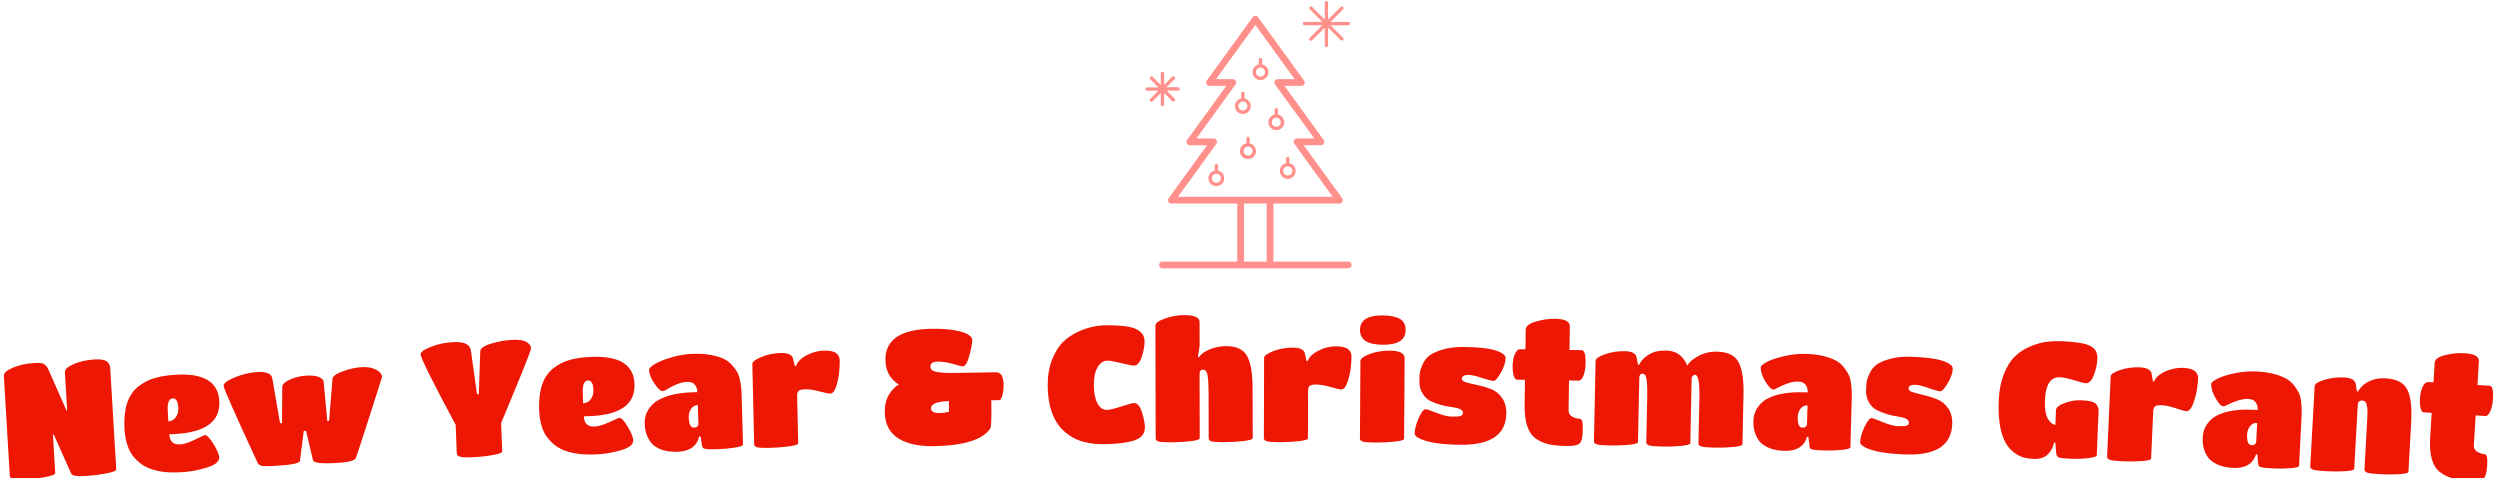 <svg xmlns="http://www.w3.org/2000/svg" version="1.1" xmlns:xlink="http://www.w3.org/1999/xlink" xmlns:svgjs="http://svgjs.dev/svgjs" width="1500" height="287" viewBox="0 0 1500 287"><g transform="matrix(1,0,0,1,-0.909,0.776)"><svg viewBox="0 0 396 76" data-background-color="#ffffff" preserveAspectRatio="xMidYMid meet" height="287" width="1500" xmlns="http://www.w3.org/2000/svg" xmlns:xlink="http://www.w3.org/1999/xlink"><g id="tight-bounds" transform="matrix(1,0,0,1,0.24,-0.205)"><svg viewBox="0 0 395.52 76.409" height="76.409" width="395.52"><g><svg viewBox="0 0 395.52 76.409" height="76.409" width="395.52"><g transform="matrix(1,0,0,1,0,50.062)"><svg viewBox="0 0 395.52 26.347" height="26.347" width="395.52"><g id="textblocktransform"><svg viewBox="0 0 395.52 26.347" height="26.347" width="395.52" id="textblock"><g><svg viewBox="0 0 395.52 26.347" height="26.347" width="395.52"><g transform="matrix(1,0,0,1,0,0)"><svg width="395.52" viewBox="0.939 -36.216 760.55 50.664" height="26.347" data-palette-color="#ed1703"><path d="M16.636 12.039c0.025 0.426-0.972 0.833-2.993 1.221-2.027 0.388-4.049 0.642-6.065 0.762-2.023 0.121-3.324 0.081-3.904-0.118-0.58-0.199-0.884-0.545-0.914-1.038v0l-1.819-30.536c-0.05-0.832 0.86-1.654 2.728-2.466 1.862-0.806 4.004-1.28 6.426-1.425v0c0.858-0.051 1.506-0.056 1.943-0.016v0c1.141 0.099 1.979 0.764 2.513 1.994v0l5.546 12.543 0.199-0.012-0.699-11.729c-0.05-0.832 0.846-1.653 2.689-2.465 1.849-0.805 3.984-1.279 6.406-1.423v0c2.09-0.125 3.441 0.192 4.054 0.95v0c0.426 0.542 0.653 1.046 0.681 1.512v0l1.856 31.135c0.025 0.426-0.972 0.833-2.993 1.22-2.021 0.388-4.249 0.654-6.684 0.799-2.442 0.146-3.799-0.091-4.07-0.709v0l-5.35-11.953-0.25 0.015zM53.141 0.133l-1.637 0.088c0.116 2.157 1.203 3.18 3.259 3.069v0c1.192-0.064 2.727-0.554 4.608-1.47 1.88-0.916 2.87-1.376 2.97-1.382v0c0.626-0.034 1.505 0.867 2.639 2.702 1.127 1.835 1.715 3.199 1.763 4.091v0c0.07 1.298-1.202 2.348-3.816 3.15-2.62 0.809-5.199 1.282-7.735 1.418-2.536 0.137-4.671 0.051-6.403-0.256-1.726-0.308-3.144-0.739-4.256-1.293-1.111-0.554-2.097-1.259-2.958-2.114-0.86-0.848-1.512-1.668-1.955-2.458-0.443-0.791-0.808-1.679-1.095-2.665v0c-0.405-1.44-0.649-2.939-0.733-4.497v0c-0.325-6.038 1.025-10.287 4.05-12.746v0c1.495-1.242 3.192-2.148 5.091-2.718 1.899-0.563 4.157-0.915 6.773-1.056v0c8.394-0.452 12.749 2.237 13.063 8.069v0c0.334 6.204-4.208 9.56-13.628 10.068zM51.013-7.033v0l0.177 3.285c0.959-0.052 1.724-0.477 2.294-1.275 0.571-0.799 0.827-1.744 0.769-2.836v0c-0.107-1.99-0.673-2.958-1.699-2.903v0c-1.158 0.062-1.672 1.305-1.541 3.729zM108.482 7.5v0c-0.395 0.82-2.624 1.325-6.686 1.516-4.069 0.192-6.205-0.108-6.41-0.9v0l-2.114-8.97-0.699 0.033-1.162 9.125c-0.062 0.804-2.947 1.34-8.654 1.609v0c-1.592 0.075-2.648 0.035-3.169-0.121-0.528-0.162-0.899-0.455-1.113-0.879v0c-6.887-14.866-10.349-22.698-10.387-23.497-0.037-0.792 1.126-1.671 3.49-2.637 2.364-0.959 4.658-1.491 6.882-1.596v0c2.857-0.135 4.368 0.562 4.534 2.089v0l2.34 13.555 0.599-0.028 0.072-11.026c-0.006-0.834 0.809-1.606 2.443-2.317 1.629-0.704 3.289-1.096 4.981-1.176 1.691-0.08 2.97 0.067 3.835 0.44 0.865 0.373 1.329 0.858 1.39 1.456v0l1.114 11.971 0.54-0.025 1.045-12.874c0.063-0.797 1.147-1.569 3.255-2.316 2.107-0.753 3.976-1.168 5.607-1.245 1.625-0.077 2.911 0.096 3.859 0.519v0c1.559 0.661 2.363 1.487 2.409 2.48v0c0.005 0.1-1.303 4.219-3.923 12.358-2.627 8.139-3.986 12.291-4.078 12.456zM153.203 5.419c0.016 0.426-0.983 0.812-2.998 1.157-2.015 0.344-4.025 0.555-6.03 0.632-2.005 0.077-3.312 0.021-3.92-0.17-0.608-0.197-0.922-0.558-0.942-1.084v0l-0.333-8.664c-7.086-13.191-10.651-20.366-10.696-21.525v0c-0.027-0.699 1.057-1.475 3.253-2.326 2.189-0.845 4.513-1.314 6.971-1.409v0c3.151-0.121 4.862 0.744 5.134 2.594v0l1.864 13.338 0.549-0.021 0.438-13.076c0.031-0.935 1.181-1.737 3.45-2.405 2.269-0.668 4.433-1.041 6.492-1.12 2.052-0.079 3.489 0.163 4.311 0.725 0.822 0.569 1.247 1.186 1.272 1.852v0c0.024 0.626-3.026 8.239-9.149 22.839v0zM179.796-5.34l-1.64 0.054c0.072 2.159 1.137 3.204 3.196 3.136v0c1.193-0.04 2.738-0.498 4.637-1.375 1.899-0.877 2.898-1.317 2.998-1.32v0c0.626-0.021 1.487 0.898 2.583 2.756 1.089 1.858 1.648 3.234 1.677 4.127v0c0.043 1.299-1.25 2.323-3.88 3.07-2.636 0.754-5.224 1.174-7.763 1.258-2.539 0.084-4.671-0.045-6.396-0.388-1.719-0.343-3.128-0.803-4.228-1.381-1.1-0.577-2.071-1.302-2.914-2.174-0.842-0.866-1.477-1.699-1.903-2.499-0.427-0.8-0.773-1.695-1.04-2.687v0c-0.375-1.448-0.588-2.952-0.64-4.511v0c-0.2-6.043 1.237-10.263 4.313-12.66v0c1.521-1.211 3.236-2.082 5.146-2.612 1.91-0.524 4.175-0.829 6.794-0.915v0c8.402-0.279 12.7 2.501 12.893 8.337v0c0.206 6.21-4.405 9.471-13.833 9.784zM177.816-12.549v0l0.109 3.288c0.959-0.032 1.733-0.441 2.32-1.227 0.588-0.787 0.863-1.726 0.827-2.819v0c-0.066-1.992-0.612-2.971-1.638-2.937v0c-1.159 0.038-1.699 1.27-1.618 3.695zM206.698 5.549v0c-3.019 0.084-5.411-0.563-7.177-1.94v0c-0.716-0.58-1.347-1.443-1.893-2.588-0.552-1.152-0.85-2.507-0.894-4.067-0.044-1.559 0.295-2.929 1.016-4.11 0.714-1.187 1.592-2.112 2.633-2.774 1.042-0.656 2.274-1.204 3.696-1.644v0c2.143-0.627 4.508-0.976 7.093-1.048v0l1.65-0.046c-0.038-1.359-0.531-2.309-1.48-2.85v0c-0.406-0.215-1.016-0.312-1.829-0.289-0.813 0.023-1.787 0.263-2.921 0.721-1.134 0.465-2.075 0.932-2.822 1.4-0.754 0.475-1.264 0.716-1.531 0.723v0c-0.593 0.017-1.428-0.75-2.505-2.301-1.07-1.551-1.624-2.973-1.659-4.266v0c-0.012-0.433 0.585-1.013 1.792-1.74 1.207-0.734 2.925-1.422 5.154-2.065 2.223-0.642 4.397-0.993 6.523-1.052 2.126-0.059 3.963 0.063 5.513 0.366 1.556 0.303 2.83 0.691 3.824 1.164 0.994 0.472 1.842 1.112 2.544 1.92 0.703 0.814 1.24 1.546 1.612 2.195 0.365 0.657 0.646 1.513 0.842 2.568v0c0.268 1.226 0.426 2.736 0.477 4.528v0l0.418 14.985c0.01 0.367-0.871 0.685-2.645 0.954-1.767 0.263-3.523 0.418-5.269 0.467-1.746 0.049-2.877 0.03-3.393-0.056-0.516-0.086-0.826-0.194-0.929-0.324-0.104-0.13-0.193-0.361-0.269-0.692v0l-0.48-2.828-0.399 0.011c-0.743 3.015-2.974 4.575-6.692 4.678zM213.144-2.904v0l-0.162-5.827c-0.866 0.024-1.556 0.41-2.069 1.158-0.506 0.741-0.746 1.578-0.72 2.511v0c0.061 2.186 0.588 3.265 1.581 3.237v0c0.433-0.012 0.77-0.128 1.01-0.348 0.247-0.22 0.367-0.464 0.36-0.731zM243.311-11.582v0l0.331 14.537c0.008 0.367-0.925 0.681-2.8 0.944-1.868 0.256-3.808 0.407-5.821 0.452-2.006 0.046-3.311-0.015-3.915-0.181-0.604-0.173-0.911-0.476-0.921-0.909v0l-0.559-24.554c-0.014-0.626 0.893-1.327 2.723-2.102 1.823-0.775 3.824-1.187 6.003-1.237 2.173-0.049 3.406 0.523 3.7 1.716v0l0.552 2.278 0.35-0.008c0.431-1.27 1.517-2.365 3.256-3.285 1.74-0.92 3.489-1.4 5.249-1.44 1.76-0.04 3.006 0.212 3.738 0.756 0.726 0.55 1.099 1.265 1.119 2.145 0.02 0.88-0.021 2.001-0.123 3.363-0.102 1.369-0.392 2.856-0.869 4.461-0.484 1.605-1.139 2.417-1.965 2.436v0c-0.333 0.008-1.385-0.219-3.156-0.679-1.771-0.46-3.23-0.677-4.376-0.65-1.146 0.026-1.856 0.209-2.128 0.548-0.272 0.34-0.402 0.809-0.388 1.409zM290.692-18.532v0l13.399-0.206c1.493-0.023 2.259 1.229 2.298 3.755v0c0.018 1.193-0.105 2.282-0.37 3.266-0.265 0.984-0.564 1.479-0.897 1.484v0l-2.49 0.038 0.022 1.44c0.067 4.353-0.046 6.748-0.34 7.186v0c-2.307 3.456-8.077 5.255-17.309 5.397v0c-4.579 0.07-8.196-0.737-10.848-2.423-2.653-1.686-4.007-4.356-4.064-8.009v0c-0.046-2.96 0.881-5.368 2.78-7.223v0c0.427-0.433 0.937-0.838 1.531-1.214v0c-0.101-0.065-0.242-0.146-0.424-0.244-0.188-0.097-0.519-0.359-0.992-0.784-0.467-0.426-0.887-0.9-1.262-1.421v0c-0.921-1.386-1.397-3.059-1.427-5.019v0c-0.095-6.206 4.64-9.382 14.205-9.529v0c2.693-0.041 5.006 0.113 6.938 0.463 1.932 0.35 3.309 0.786 4.13 1.307 0.821 0.521 1.237 1.064 1.246 1.631v0c0.014 0.927-0.278 2.508-0.878 4.744-0.599 2.236-1.278 3.36-2.038 3.371v0c-0.167 0.003-1.134-0.249-2.902-0.755-1.768-0.506-3.375-0.748-4.822-0.726-1.446 0.022-2.162 0.533-2.146 1.533v0c0.013 0.86 0.655 1.397 1.925 1.611v0c1.297 0.247 2.876 0.356 4.735 0.327zM289.675-6.655v0l0.041-0.551-0.042-2.739c-3.652 0.123-5.467 0.864-5.446 2.224v0c0.015 0.993 0.919 1.476 2.712 1.448v0c0.833-0.013 1.745-0.14 2.735-0.382zM345.462 2.337c-1.324 0.324-2.676 0.548-4.055 0.672-1.379 0.131-2.722 0.201-4.029 0.211-1.313 0.01-2.327-0.015-3.041-0.076-0.714-0.061-1.655-0.22-2.823-0.478-1.162-0.258-2.228-0.616-3.199-1.075-0.964-0.453-1.989-1.125-3.076-2.016-1.087-0.885-1.999-1.941-2.734-3.169v0c-1.722-2.84-2.601-6.52-2.636-11.04v0c-0.024-3.02 0.429-5.697 1.357-8.031 0.929-2.327 2.061-4.13 3.398-5.406 1.337-1.27 2.866-2.296 4.586-3.076v0c2.783-1.282 5.585-1.934 8.405-1.956v0c4.053-0.032 6.962 0.279 8.728 0.932v0c0.796 0.287 1.513 0.745 2.15 1.373 0.638 0.628 0.962 1.539 0.972 2.733 0.009 1.193-0.269 2.706-0.835 4.537-0.572 1.831-1.405 2.751-2.499 2.759v0c-0.333 0.003-1.565-0.251-3.696-0.761-2.131-0.517-3.576-0.772-4.336-0.766v0c-1.167 0.009-2.152 0.663-2.954 1.963-0.803 1.306-1.195 3.153-1.177 5.539 0.019 2.393 0.39 4.25 1.113 5.572 0.73 1.328 1.676 1.987 2.836 1.978v0c0.833-0.006 2.334-0.362 4.501-1.066 2.168-0.697 3.435-1.047 3.802-1.049v0c1.027-0.008 1.841 0.932 2.442 2.821 0.595 1.889 0.897 3.416 0.906 4.583 0.009 1.16-0.34 2.083-1.048 2.768-0.708 0.686-1.727 1.193-3.058 1.524zM369.056 1.427v0l-0.034-13.85c-0.006-2.487-0.111-4.296-0.313-5.43-0.203-1.126-0.688-1.688-1.455-1.686v0c-0.66 0.002-0.989 0.452-0.986 1.352v0l0.048 19.62c0.001 0.367-0.962 0.662-2.888 0.887-1.926 0.218-3.903 0.33-5.929 0.335-2.027 0.005-3.307-0.082-3.841-0.26-0.534-0.185-0.801-0.495-0.802-0.928v0l-0.085-34.52c-0.002-0.7 0.96-1.399 2.885-2.097 1.925-0.705 3.951-1.06 6.077-1.065v0c2.227-0.005 3.641 0.408 4.243 1.239v0c0.194 0.26 0.291 0.539 0.292 0.839v0l0.018 7.33-0.531 3.432 0.35-0.001c0.458-0.694 1.187-1.31 2.185-1.846v0c1.858-0.998 3.883-1.5 6.077-1.505v0c3.153-0.008 5.289 0.99 6.407 2.995 1.118 2.004 1.683 5.266 1.694 9.785v0l0.038 15.34c0.001 0.367-0.972 0.662-2.918 0.888-1.939 0.218-3.916 0.33-5.929 0.334-2.007 0.005-3.277-0.082-3.811-0.26-0.527-0.185-0.791-0.495-0.792-0.928zM399.417-13.1v0l-0.039 14.54c-0.001 0.367-0.942 0.657-2.823 0.872-1.874 0.208-3.818 0.31-5.831 0.304-2.007-0.005-3.31-0.099-3.909-0.28-0.599-0.188-0.899-0.499-0.897-0.933v0l0.066-24.56c0.002-0.627 0.927-1.304 2.775-2.032 1.842-0.728 3.853-1.09 6.033-1.084 2.173 0.006 3.392 0.609 3.656 1.81v0l0.493 2.291 0.35 0.001c0.463-1.259 1.576-2.326 3.339-3.201 1.762-0.875 3.524-1.31 5.284-1.306 1.76 0.005 2.999 0.288 3.717 0.85 0.712 0.569 1.067 1.293 1.064 2.173-0.002 0.88-0.072 2-0.209 3.36-0.137 1.366-0.464 2.845-0.982 4.437-0.524 1.592-1.2 2.387-2.026 2.385v0c-0.333-0.001-1.379-0.254-3.138-0.759-1.759-0.505-3.211-0.759-4.358-0.762-1.147-0.003-1.86 0.162-2.141 0.495-0.281 0.333-0.422 0.799-0.424 1.399zM428.92-22.977v0l-0.158 24.559c-0.002 0.367-0.958 0.654-2.865 0.862-1.915 0.201-3.875 0.295-5.882 0.282-2.007-0.013-3.303-0.111-3.888-0.295-0.579-0.19-0.867-0.502-0.864-0.936v0l0.151-23.659c0.005-0.733 0.949-1.451 2.834-2.152 1.878-0.701 3.93-1.045 6.157-1.03v0c3.02 0.019 4.525 0.809 4.515 2.369zM422.234-36.121v0c2.193 0.014 3.908 0.348 5.144 1.003 1.242 0.655 1.858 1.829 1.847 3.522v0c-0.019 2.993-2.352 4.475-6.998 4.446-4.653-0.03-6.97-1.541-6.951-4.535 0.019-2.987 2.339-4.465 6.958-4.436zM445.978 3.408v0c-5.513-0.057-9.541-0.633-12.082-1.725v0c-1.287-0.573-1.928-1.127-1.923-1.66v0c0.014-1.36 0.427-2.949 1.24-4.768 0.819-1.818 1.525-2.724 2.118-2.718v0c0.333 0.003 1.453 0.378 3.358 1.125 1.899 0.753 3.505 1.137 4.819 1.15 1.313 0.014 2.177-0.061 2.592-0.223 0.415-0.162 0.625-0.484 0.63-0.963 0.005-0.48-0.321-0.867-0.978-1.161-0.664-0.287-1.495-0.486-2.494-0.596-0.992-0.11-2.06-0.321-3.203-0.633-1.143-0.312-2.209-0.703-3.198-1.173-0.995-0.477-1.817-1.259-2.466-2.346-0.655-1.087-0.977-2.254-0.964-3.5 0.013-1.247 0.056-2.176 0.129-2.789 0.073-0.613 0.355-1.473 0.847-2.581 0.492-1.108 1.184-2.004 2.078-2.689 0.887-0.691 2.254-1.31 4.1-1.857 1.852-0.541 3.922-0.799 6.208-0.776 2.293 0.024 4.212 0.117 5.758 0.28 1.538 0.163 2.746 0.365 3.624 0.608 0.878 0.242 1.598 0.517 2.161 0.822v0c0.961 0.51 1.439 1.062 1.433 1.655v0c-0.014 1.3-0.496 2.792-1.447 4.476-0.944 1.684-1.693 2.523-2.246 2.516-0.547-0.006-1.73-0.308-3.551-0.907-1.821-0.599-3.161-0.903-4.02-0.912v0c-1.4-0.015-2.104 0.375-2.113 1.169v0c-0.005 0.5 0.464 0.878 1.409 1.134 0.944 0.263 2.081 0.532 3.411 0.806 1.324 0.28 2.656 0.671 3.998 1.171 1.335 0.494 2.469 1.376 3.403 2.646 0.934 1.27 1.39 2.868 1.37 4.795v0c-0.068 6.513-4.735 9.721-14.001 9.624zM482.391 2.989c-0.602 0.558-1.966 0.821-4.092 0.789-2.126-0.032-3.884-0.198-5.273-0.498-1.396-0.307-2.717-0.884-3.965-1.73v0c-2.402-1.669-3.565-5.077-3.488-10.223v0l0.116-7.769-2.49-0.037c-0.36-0.005-0.668-0.39-0.923-1.154-0.255-0.771-0.373-1.819-0.353-3.145 0.02-1.333 0.244-2.503 0.673-3.511 0.428-1.007 0.976-1.506 1.642-1.496v0l1.59 0.024 0.09-6.019c0.015-1.033 1.034-1.848 3.057-2.445 2.016-0.603 3.987-0.891 5.913-0.862v0c3.026 0.045 4.528 0.814 4.506 2.308v0l-0.107 7.219 3.679 0.055c0.867 0.013 1.281 1.266 1.244 3.759v0c-0.024 1.626-0.237 2.96-0.639 4-0.396 1.041-0.89 1.557-1.484 1.549v0l-2.939-0.044-0.136 9.119c-0.013 0.893 0.357 1.539 1.111 1.937 0.761 0.391 1.431 0.591 2.011 0.6 0.58 0.009 0.932 0.297 1.057 0.865 0.125 0.562 0.179 1.409 0.163 2.543v0c-0.033 2.22-0.354 3.608-0.963 4.166zM532.454-11.979v0l-0.316 15.236c-0.008 0.367-0.953 0.64-2.837 0.822-1.877 0.174-3.819 0.241-5.826 0.199-2.013-0.042-3.317-0.159-3.913-0.351-0.589-0.199-0.88-0.515-0.871-0.948v0l0.286-13.797c0.098-4.746-0.336-7.128-1.302-7.149v0c-0.233-0.005-0.465 0.09-0.696 0.286-0.237 0.195-0.361 0.543-0.372 1.042v0l-0.405 19.566c-0.008 0.367-0.953 0.64-2.838 0.822-1.877 0.174-3.829 0.241-5.855 0.198-2.026-0.042-3.327-0.159-3.904-0.35-0.576-0.199-0.86-0.515-0.85-0.948v0l0.285-13.797c0.076-3.686-0.111-5.897-0.562-6.633v0c-0.226-0.338-0.523-0.511-0.89-0.519v0c-0.627-0.013-0.949 0.43-0.968 1.33v0l-0.405 19.566c-0.008 0.367-0.96 0.64-2.857 0.821-1.897 0.174-3.852 0.24-5.866 0.199-2.006-0.042-3.297-0.158-3.873-0.35-0.583-0.199-0.87-0.515-0.861-0.949v0l0.509-24.554c0.014-0.693 0.985-1.37 2.912-2.03 1.921-0.66 3.944-0.969 6.071-0.925 2.126 0.044 3.31 0.685 3.551 1.924v0l0.404 2.199 0.35 0.007c0.999-1.873 2.62-3.186 4.863-3.94v0c0.933-0.274 2.132-0.396 3.598-0.366v0c2.919 0.06 5.011 1.597 6.276 4.611v0c0.454-0.984 1.554-1.958 3.301-2.922 1.747-0.957 3.667-1.414 5.76-1.371v0c3.286 0.068 5.481 1.134 6.585 3.197 1.104 2.063 1.609 5.354 1.516 9.874zM544.953 5.262v0c-3.019-0.083-5.372-0.861-7.059-2.335v0c-0.683-0.619-1.266-1.515-1.747-2.688-0.488-1.18-0.71-2.55-0.668-4.11 0.043-1.559 0.457-2.909 1.242-4.048 0.778-1.146 1.706-2.021 2.783-2.624 1.077-0.597 2.337-1.076 3.78-1.437v0c2.175-0.507 4.555-0.725 7.141-0.655v0l1.649 0.045c0.037-1.359-0.403-2.335-1.32-2.927v0c-0.394-0.238-0.997-0.367-1.81-0.39-0.813-0.022-1.799 0.164-2.956 0.559-1.158 0.402-2.123 0.815-2.895 1.242-0.779 0.432-1.301 0.645-1.568 0.637v0c-0.593-0.016-1.384-0.828-2.375-2.436-0.983-1.608-1.457-3.058-1.421-4.351v0c0.012-0.433 0.64-0.979 1.886-1.639 1.245-0.666 2.999-1.258 5.26-1.776 2.255-0.518 4.446-0.748 6.572-0.69 2.126 0.058 3.954 0.282 5.484 0.67 1.537 0.389 2.788 0.847 3.753 1.374 0.966 0.527 1.777 1.212 2.435 2.057 0.657 0.852 1.153 1.612 1.488 2.282 0.328 0.676 0.561 1.546 0.699 2.61v0c0.199 1.239 0.275 2.755 0.225 4.548v0l-0.411 14.984c-0.01 0.367-0.908 0.635-2.693 0.807-1.779 0.165-3.541 0.223-5.287 0.175-1.746-0.048-2.874-0.129-3.384-0.243-0.51-0.114-0.814-0.239-0.91-0.375-0.096-0.136-0.173-0.372-0.231-0.707v0l-0.322-2.85-0.4-0.011c-0.908 2.97-3.222 4.403-6.94 4.302zM551.857-2.822v0l0.159-5.828c-0.866-0.024-1.576 0.324-2.129 1.042-0.546 0.712-0.832 1.534-0.858 2.468v0c-0.06 2.186 0.407 3.292 1.4 3.319v0c0.433 0.012 0.776-0.085 1.028-0.292 0.259-0.206 0.392-0.443 0.4-0.709zM582.018 6.367v0c-5.51-0.18-9.524-0.845-12.041-1.994v0c-1.274-0.602-1.903-1.169-1.886-1.703v0c0.044-1.359 0.493-2.939 1.346-4.739 0.859-1.8 1.585-2.69 2.178-2.67v0c0.333 0.011 1.444 0.411 3.333 1.2 1.882 0.795 3.479 1.214 4.791 1.257 1.313 0.043 2.178-0.012 2.597-0.166 0.419-0.153 0.636-0.469 0.651-0.949 0.016-0.48-0.302-0.874-0.952-1.182-0.657-0.302-1.484-0.519-2.48-0.651-0.99-0.132-2.052-0.367-3.188-0.704-1.136-0.337-2.193-0.752-3.171-1.245-0.984-0.499-1.789-1.299-2.413-2.4-0.631-1.101-0.926-2.275-0.886-3.52 0.041-1.246 0.104-2.174 0.191-2.786 0.087-0.611 0.388-1.465 0.904-2.561 0.516-1.097 1.229-1.978 2.138-2.642 0.902-0.671 2.282-1.26 4.14-1.766 1.864-0.499 3.939-0.712 6.224-0.637 2.292 0.075 4.209 0.211 5.749 0.408 1.534 0.197 2.738 0.426 3.61 0.688 0.872 0.262 1.586 0.552 2.143 0.87v0c0.95 0.531 1.415 1.093 1.395 1.687v0c-0.042 1.299-0.558 2.78-1.546 4.442-0.981 1.662-1.749 2.484-2.301 2.466-0.546-0.018-1.723-0.346-3.53-0.986-1.807-0.639-3.14-0.973-3.999-1.001v0c-1.399-0.046-2.112 0.328-2.138 1.121v0c-0.016 0.5 0.445 0.888 1.383 1.166 0.938 0.284 2.069 0.578 3.393 0.881 1.317 0.31 2.641 0.73 3.971 1.26 1.324 0.523 2.438 1.43 3.343 2.721 0.905 1.29 1.326 2.898 1.263 4.824v0c-0.213 6.51-4.95 9.614-14.212 9.311zM621.049 7.727v0c-1.126-0.045-2.164-0.203-3.113-0.473-0.957-0.271-1.943-0.801-2.96-1.589-1.016-0.788-1.863-1.809-2.54-3.063v0c-1.555-2.857-2.221-7.09-1.998-12.699v0c0.122-3.084 0.647-5.789 1.573-8.114 0.926-2.325 2.045-4.115 3.355-5.372 1.311-1.262 2.862-2.275 4.654-3.037 1.791-0.756 3.455-1.231 4.991-1.424 1.542-0.186 3.176-0.244 4.901-0.175v0c3.984 0.158 6.775 0.609 8.373 1.353 1.598 0.744 2.359 2.079 2.283 4.003v0c-0.061 1.525-0.409 3.166-1.046 4.923-0.637 1.749-1.501 2.603-2.594 2.559v0c-0.266-0.011-1.385-0.312-3.357-0.904-1.971-0.592-3.453-0.908-4.446-0.947v0c-2.858-0.113-4.382 2.235-4.573 7.044v0c-0.096 2.425 0.165 4.24 0.785 5.446 0.619 1.206 1.423 1.895 2.41 2.067v0l0.178-4.487c0.033-0.826 0.909-1.555 2.629-2.187 1.719-0.626 3.359-0.908 4.917-0.846 1.565 0.062 2.701 0.204 3.406 0.425 0.705 0.228 1.183 0.531 1.435 0.908v0c0.436 0.618 0.645 1.16 0.626 1.626v0l-0.547 13.789c-0.017 0.426-0.9 0.738-2.649 0.936-1.756 0.197-3.57 0.259-5.442 0.184-1.879-0.075-3.061-0.212-3.546-0.41-0.492-0.206-0.755-0.724-0.789-1.553v0l-0.233-2.952-0.4-0.015c-0.29 1.416-0.928 2.619-1.915 3.607-0.987 0.995-2.443 1.454-4.368 1.377zM657.643-6.887v0l-0.652 14.526c-0.016 0.366-0.969 0.617-2.857 0.753-1.881 0.129-3.827 0.149-5.838 0.058-2.005-0.09-3.303-0.238-3.894-0.445-0.591-0.213-0.877-0.536-0.857-0.969v0l1.1-24.536c0.028-0.626 0.981-1.264 2.859-1.913 1.871-0.65 3.895-0.926 6.073-0.829 2.171 0.097 3.363 0.751 3.575 1.962v0l0.397 2.31 0.35 0.016c0.516-1.238 1.673-2.257 3.471-3.058 1.798-0.8 3.576-1.161 5.333-1.082 1.758 0.079 2.984 0.414 3.679 1.006 0.687 0.598 1.011 1.337 0.972 2.216-0.039 0.879-0.156 1.995-0.351 3.347-0.194 1.359-0.584 2.823-1.168 4.392-0.591 1.568-1.299 2.334-2.125 2.298v0c-0.333-0.015-1.367-0.312-3.103-0.89-1.736-0.578-3.176-0.893-4.322-0.945-1.146-0.051-1.866 0.083-2.16 0.404-0.295 0.32-0.455 0.78-0.482 1.379zM682.019 10.475v0c-3.016-0.15-5.351-0.981-7.005-2.492v0c-0.669-0.634-1.231-1.543-1.686-2.727-0.461-1.191-0.653-2.566-0.575-4.124 0.078-1.558 0.522-2.898 1.331-4.019 0.804-1.128 1.751-1.982 2.842-2.562 1.09-0.573 2.361-1.024 3.812-1.351v0c2.186-0.458 4.57-0.623 7.153-0.495v0l1.648 0.083c0.068-1.358-0.35-2.344-1.254-2.957v0c-0.388-0.246-0.988-0.39-1.801-0.43-0.812-0.041-1.802 0.124-2.968 0.493-1.167 0.376-2.141 0.768-2.922 1.176-0.788 0.415-1.316 0.615-1.582 0.602v0c-0.593-0.03-1.366-0.859-2.319-2.489-0.947-1.629-1.388-3.09-1.324-4.381v0c0.022-0.433 0.662-0.965 1.922-1.596 1.26-0.638 3.026-1.191 5.299-1.659 2.266-0.468 4.461-0.649 6.586-0.542 2.124 0.106 3.946 0.37 5.467 0.793 1.527 0.423 2.768 0.909 3.722 1.457 0.954 0.548 1.75 1.252 2.388 2.112 0.638 0.866 1.116 1.638 1.436 2.314 0.313 0.683 0.526 1.558 0.64 2.626v0c0.172 1.243 0.213 2.761 0.124 4.551v0l-0.747 14.972c-0.018 0.366-0.922 0.615-2.711 0.746-1.782 0.125-3.545 0.144-5.289 0.056-1.744-0.087-2.871-0.193-3.378-0.318-0.508-0.125-0.808-0.257-0.902-0.396-0.093-0.138-0.165-0.375-0.215-0.711v0l-0.258-2.857-0.399-0.02c-0.975 2.948-3.32 4.33-7.035 4.145zM689.102 2.548v0l0.291-5.823c-0.866-0.043-1.583 0.288-2.152 0.994-0.562 0.7-0.867 1.515-0.914 2.448v0c-0.109 2.184 0.333 3.301 1.325 3.35v0c0.433 0.022 0.778-0.068 1.035-0.269 0.264-0.2 0.402-0.434 0.415-0.7zM736.46-3.64v0l-0.847 15.317c-0.02 0.366-0.982 0.607-2.884 0.722-1.902 0.108-3.858 0.107-5.869-0.004-2.004-0.111-3.29-0.272-3.859-0.484-0.575-0.219-0.851-0.544-0.827-0.977v0l0.875-15.816c0.082-1.491 0.08-2.473-0.008-2.945-0.094-0.473-0.178-0.891-0.251-1.256v0c-0.198-0.645-0.597-0.984-1.195-1.018v0c-0.925-0.051-1.413 0.373-1.463 1.272v0l-1.083 19.59c-0.02 0.366-0.975 0.607-2.865 0.723-1.882 0.11-3.829 0.109-5.838-0.003-2.004-0.111-3.3-0.273-3.889-0.485-0.589-0.22-0.871-0.546-0.848-0.979v0l1.356-24.522c0.038-0.692 1.032-1.335 2.981-1.928 1.942-0.594 3.975-0.832 6.099-0.715 2.123 0.117 3.284 0.799 3.483 2.046v0l0.328 2.211 0.349 0.02c1.065-1.871 2.797-3.124 5.196-3.759v0c0.975-0.24 2.045-0.328 3.209-0.264v0c3.348 0.185 5.556 1.312 6.624 3.381 1.067 2.069 1.476 5.36 1.226 9.873zM758.521 13.807c-0.626 0.53-2.001 0.731-4.123 0.604-2.123-0.128-3.871-0.373-5.245-0.736-1.38-0.37-2.674-1.006-3.883-1.907v0c-2.324-1.776-3.332-5.233-3.023-10.37v0l0.467-7.756-2.486-0.15c-0.359-0.022-0.649-0.42-0.87-1.194-0.22-0.781-0.29-1.834-0.21-3.158 0.08-1.331 0.357-2.49 0.83-3.477 0.473-0.987 1.043-1.46 1.708-1.42v0l1.587 0.096 0.362-6.01c0.062-1.031 1.117-1.8 3.164-2.304 2.041-0.512 4.023-0.71 5.946-0.594v0c3.021 0.182 4.487 1.018 4.398 2.509v0l-0.434 7.207 3.673 0.221c0.865 0.052 1.223 1.322 1.074 3.811v0c-0.098 1.624-0.371 2.946-0.82 3.968-0.442 1.022-0.959 1.515-1.552 1.48v0l-2.935-0.177-0.547 9.104c-0.054 0.892 0.287 1.553 1.023 1.985 0.742 0.425 1.403 0.655 1.982 0.69 0.579 0.035 0.918 0.339 1.017 0.913 0.099 0.567 0.115 1.416 0.047 2.547v0c-0.133 2.216-0.516 3.589-1.15 4.118z" opacity="1" transform="matrix(1,0,0,1,0,0)" fill="#ed1703" class="wordmark-text-0" data-fill-palette-color="primary" id="text-0"></path></svg></g></svg></g></svg></g></svg></g><g transform="matrix(1,0,0,1,181.365,0)"><svg viewBox="0 0 32.79 42.63" height="42.63" width="32.79"><g><svg xmlns="http://www.w3.org/2000/svg" data-name="Layer 2" viewBox="17.28 9.74 61.35 79.76" x="0" y="0" height="42.63" width="32.79" class="icon-icon-0" data-fill-palette-color="accent" id="icon-0"><path d="M64.63 17.24h5.29L66.17 21a0.5 0.5 0 1 0 0.71 0.71l3.74-3.74v5.29a0.5 0.5 0 0 0 1 0V17.94l3.74 3.74A0.5 0.5 0 0 0 76.08 21l-3.74-3.74h5.29a0.5 0.5 0 0 0 0-1H72.33l3.74-3.74a0.5 0.5 0 0 0-0.71-0.71l-3.74 3.74V10.24a0.5 0.5 0 0 0-1 0v5.29l-3.74-3.74a0.5 0.5 0 0 0-0.71 0.71l3.74 3.74H64.63A0.5 0.5 0 0 0 64.63 17.24Z" fill="#ff908b" data-fill-palette-color="accent"></path><path d="M21.88 40.77a0.5 0.5 0 0 0 1 0V37.38l2.4 2.4A0.5 0.5 0 1 0 26 39.07l-2.4-2.4H27a0.5 0.5 0 1 0 0-1H23.58l2.4-2.4a0.5 0.5 0 1 0-0.71-0.71L22.88 35V31.58a0.5 0.5 0 0 0-1 0V35l-2.4-2.4a0.5 0.5 0 0 0-0.71 0.71l2.4 2.4H17.78a0.5 0.5 0 1 0 0 1h3.39l-2.4 2.4a0.5 0.5 0 1 0 0.71 0.71l2.4-2.4v3.39Z" fill="#ff908b" data-fill-palette-color="accent"></path><path d="M56.23 48.42a2.34 2.34 0 0 0 0.5-4.63V42.35a0.5 0.5 0 0 0-1 0v1.44A2.34 2.34 0 0 0 56.23 48.42Zm0-3.69a1.34 1.34 0 1 1-1.35 1.35A1.35 1.35 0 0 1 56.23 44.73Z" fill="#ff908b" data-fill-palette-color="accent"></path><path d="M48.63 41.24A2.35 2.35 0 0 0 46.78 39V37.51a0.5 0.5 0 0 0-1 0V39A2.34 2.34 0 1 0 48.63 41.24Zm-3.69 0a1.34 1.34 0 1 1 1.34 1.34A1.35 1.35 0 0 1 44.94 41.24Z" fill="#ff908b" data-fill-palette-color="accent"></path><path d="M51.52 33.52a2.34 2.34 0 0 0 0.5-4.63V27.45a0.5 0.5 0 0 0-1 0v1.44A2.34 2.34 0 0 0 51.52 33.52Zm0-3.69a1.34 1.34 0 1 1-1.34 1.35A1.35 1.35 0 0 1 51.52 29.83Z" fill="#ff908b" data-fill-palette-color="accent"></path><path d="M38.92 60.45V59a0.5 0.5 0 0 0-1 0v1.44A2.34 2.34 0 1 0 38.92 60.45Zm-0.5 3.63a1.34 1.34 0 1 1 1.34-1.35A1.35 1.35 0 0 1 38.42 64.09Z" fill="#ff908b" data-fill-palette-color="accent"></path><path d="M47.83 57a2.34 2.34 0 0 0 0.5-4.63V50.92a0.5 0.5 0 1 0-1 0v1.44A2.34 2.34 0 0 0 47.83 57Zm0-3.69a1.34 1.34 0 1 1-1.34 1.34A1.35 1.35 0 0 1 47.83 53.3Z" fill="#ff908b" data-fill-palette-color="accent"></path><path d="M57.28 60.55a2.35 2.35 0 1 0 2.84-2.29V56.82a0.5 0.5 0 0 0-1 0v1.44A2.35 2.35 0 0 0 57.28 60.55Zm3.69 0a1.35 1.35 0 1 1-1.35-1.35A1.35 1.35 0 0 1 61 60.55Z" fill="#ff908b" data-fill-palette-color="accent"></path><path d="M77.63 87.5H55.37V70.25H75a1 1 0 0 0 0.81-1.59L64.37 52.91h5.11a1 1 0 0 0 0.81-1.59L58.67 35.27h5a1 1 0 0 0 0.81-1.59L50.81 14.86a1 1 0 0 0-1.62 0L35.56 33.68a1 1 0 0 0 0.81 1.59h5L29.71 51.33a1 1 0 0 0 0.81 1.59h5.11L24.22 68.67A1 1 0 0 0 25 70.25h19.6V87.5H22.38a1 1 0 0 0 0 2H77.63A1 1 0 0 0 77.63 87.5ZM38.4 52.5a1 1 0 0 0-0.81-1.59H32.47L44.1 34.86a1 1 0 0 0-0.81-1.59h-5L50 17.15 61.67 33.27h-5a1 1 0 0 0-0.81 1.59L67.53 50.91H62.41a1 1 0 0 0-0.81 1.59L73 68.25H27Zm8.23 35V70.25h6.74V87.5H46.63Z" fill="#ff908b" data-fill-palette-color="accent"></path></svg></g></svg></g><g></g></svg></g><defs></defs></svg><rect width="395.52" height="76.409" fill="none" stroke="none" visibility="hidden"></rect></g></svg></g></svg>